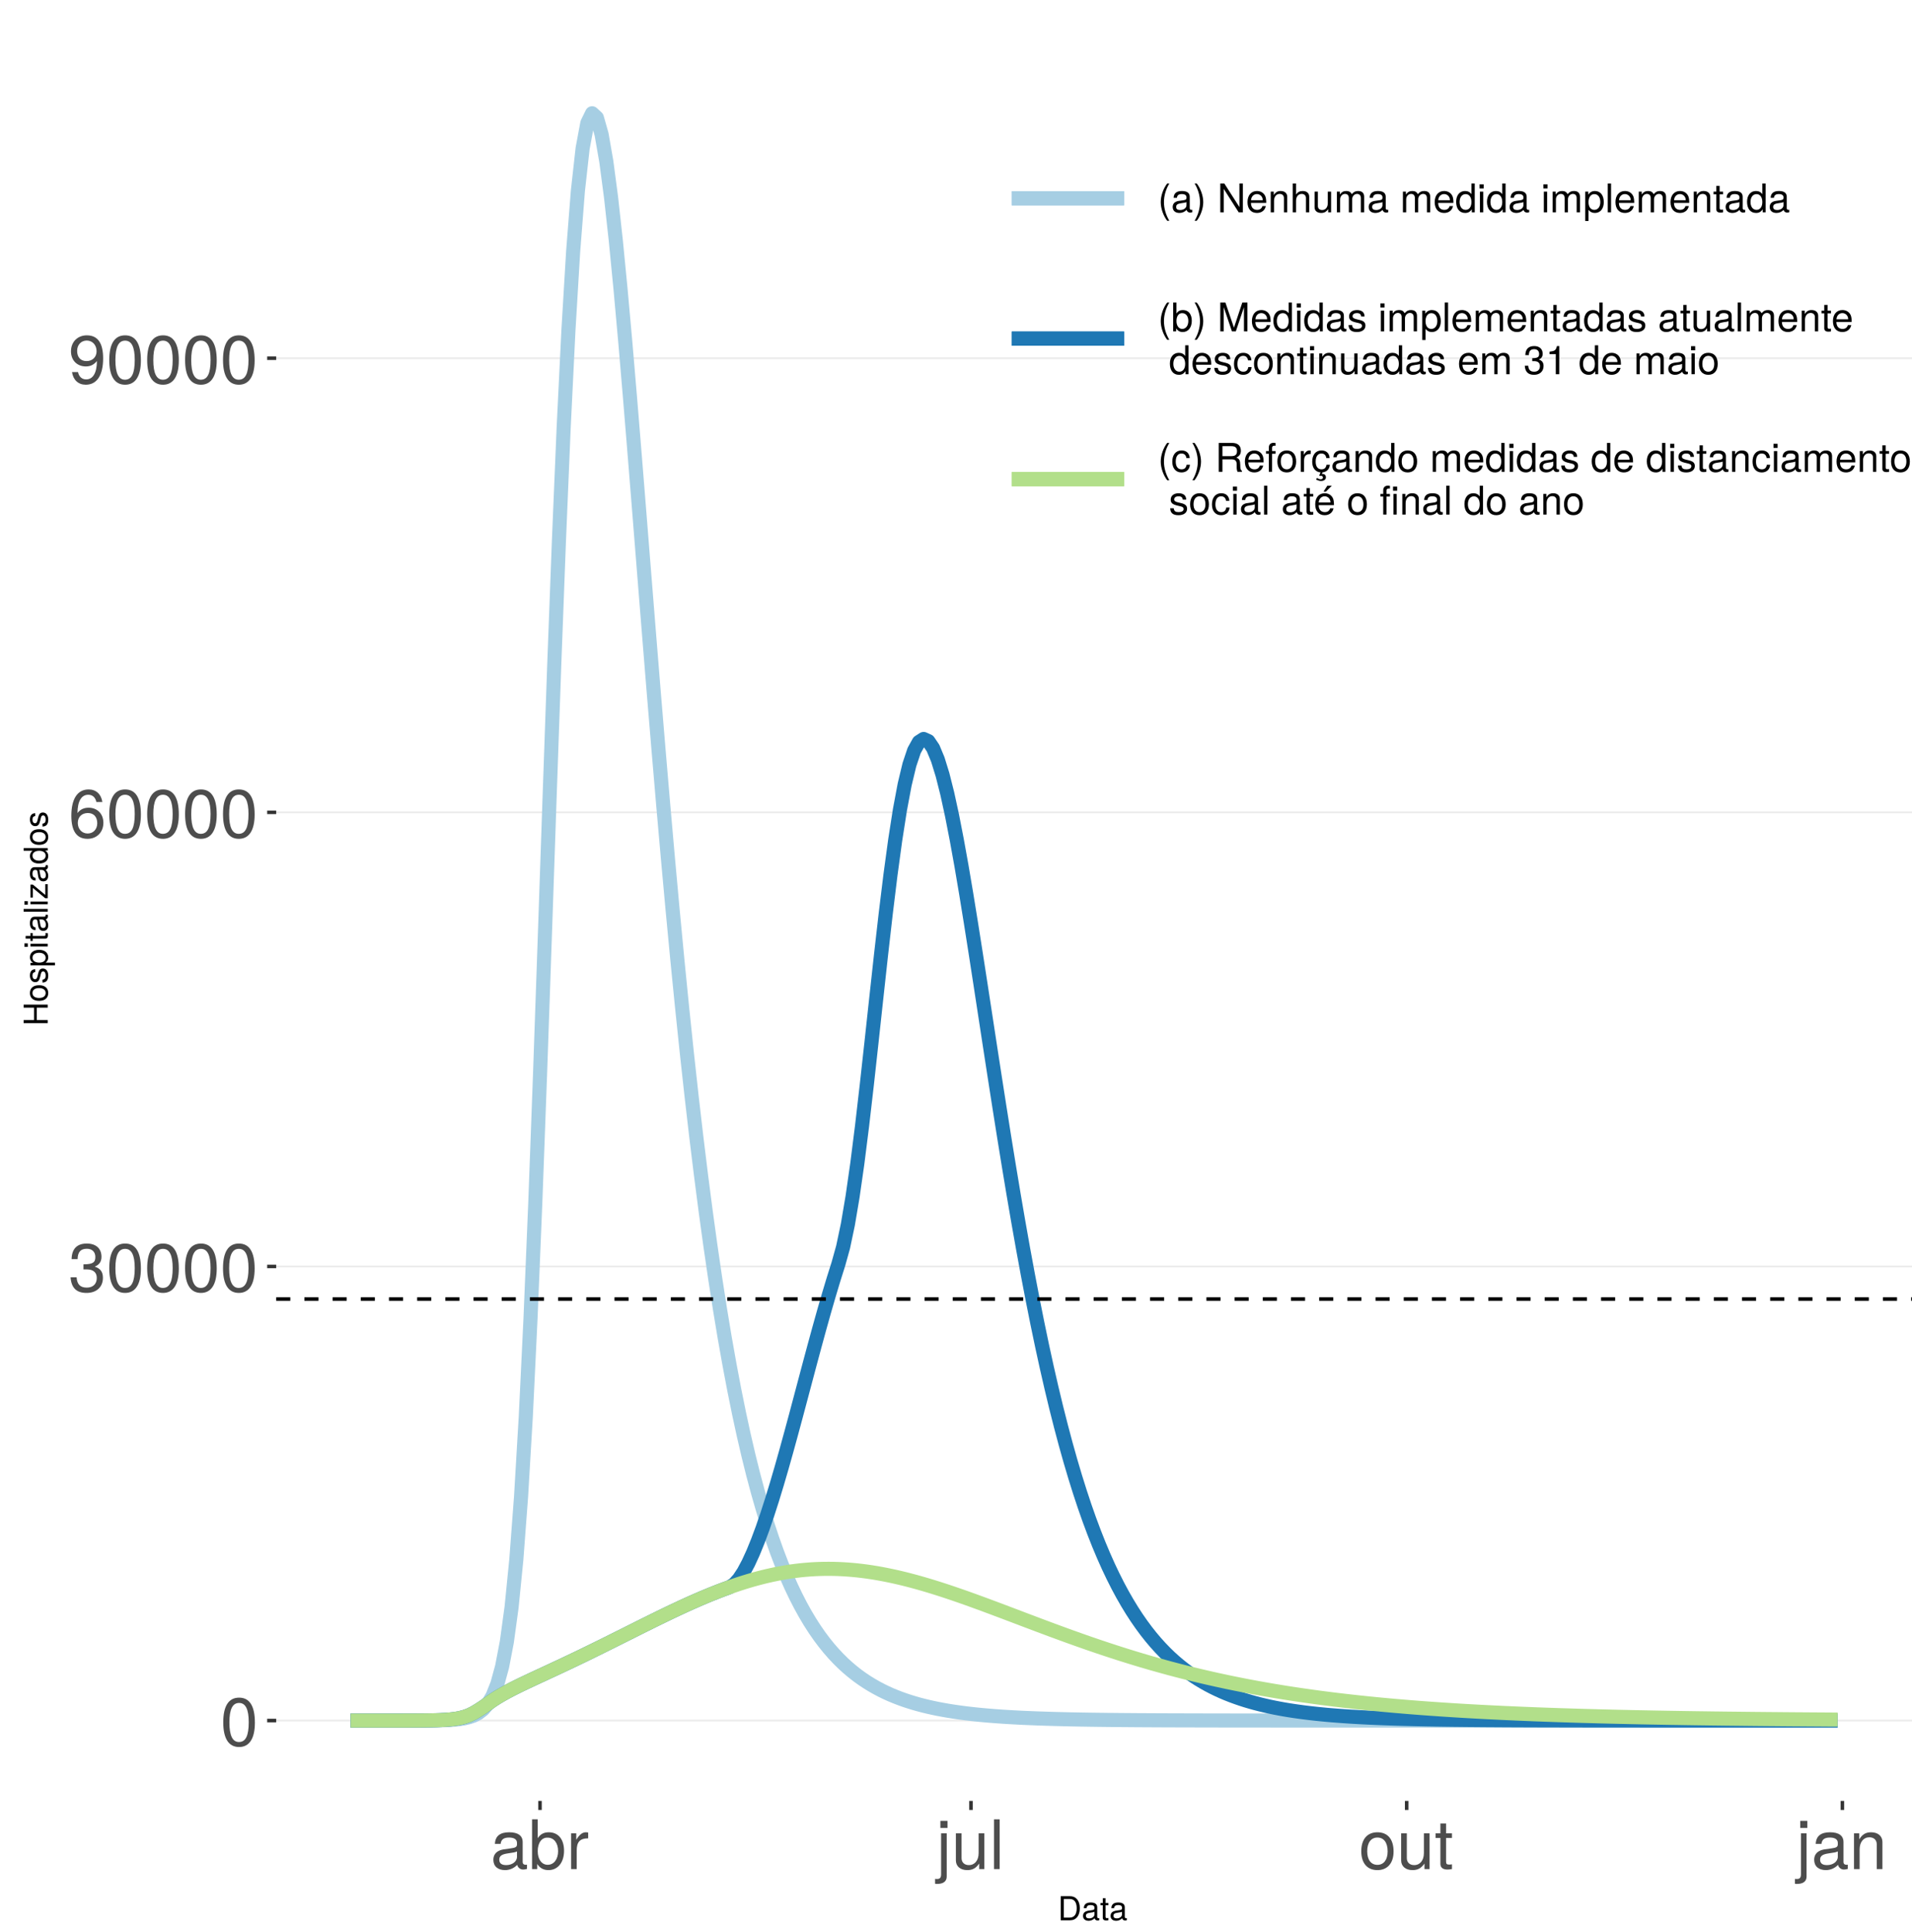 <?xml version="1.0" encoding="UTF-8"?>
<svg xmlns="http://www.w3.org/2000/svg" xmlns:xlink="http://www.w3.org/1999/xlink" width="579pt" height="585pt" viewBox="0 0 579 585" version="1.1">
<defs>
<g>
<symbol overflow="visible" id="glyph0-0">
<path style="stroke:none;" d=""/>
</symbol>
<symbol overflow="visible" id="glyph0-1">
<path style="stroke:none;" d="M 10.469 -7.047 C 10.469 -12.125 8.859 -14.641 5.688 -14.641 C 2.516 -14.641 0.891 -12.078 0.891 -7.172 C 0.891 -2.234 2.547 0.312 5.688 0.312 C 8.781 0.312 10.469 -2.234 10.469 -7.047 Z M 8.609 -7.203 C 8.609 -3.062 7.656 -1.203 5.641 -1.203 C 3.719 -1.203 2.75 -3.141 2.75 -7.141 C 2.75 -11.156 3.719 -13.031 5.688 -13.031 C 7.641 -13.031 8.609 -11.141 8.609 -7.203 Z M 8.609 -7.203 "/>
</symbol>
<symbol overflow="visible" id="glyph0-2">
<path style="stroke:none;" d="M 10.453 -4.25 C 10.453 -6.031 9.734 -7.062 7.969 -7.656 C 9.344 -8.203 10.016 -9.156 10.016 -10.625 C 10.016 -13.141 8.344 -14.641 5.562 -14.641 C 2.609 -14.641 1.031 -13.031 0.969 -9.922 L 2.781 -9.922 C 2.828 -12.078 3.719 -13.062 5.578 -13.062 C 7.188 -13.062 8.156 -12.109 8.156 -10.562 C 8.156 -8.984 7.484 -8.344 4.562 -8.344 L 4.562 -6.812 L 5.562 -6.812 C 7.562 -6.812 8.594 -5.859 8.594 -4.234 C 8.594 -2.391 7.453 -1.297 5.562 -1.297 C 3.578 -1.297 2.609 -2.297 2.484 -4.422 L 0.656 -4.422 C 0.891 -1.156 2.5 0.312 5.5 0.312 C 8.516 0.312 10.453 -1.484 10.453 -4.25 Z M 10.453 -4.25 "/>
</symbol>
<symbol overflow="visible" id="glyph0-3">
<path style="stroke:none;" d="M 10.594 -4.547 C 10.594 -7.266 8.734 -9.109 6.109 -9.109 C 4.672 -9.109 3.531 -8.547 2.75 -7.484 C 2.766 -11.047 3.922 -13.031 6.016 -13.031 C 7.297 -13.031 8.188 -12.234 8.469 -10.828 L 10.281 -10.828 C 9.938 -13.219 8.359 -14.641 6.141 -14.641 C 2.734 -14.641 0.891 -11.781 0.891 -6.672 C 0.891 -2.109 2.453 0.312 5.797 0.312 C 8.594 0.312 10.594 -1.672 10.594 -4.547 Z M 8.734 -4.406 C 8.734 -2.562 7.5 -1.297 5.828 -1.297 C 4.125 -1.297 2.844 -2.625 2.844 -4.5 C 2.844 -6.328 4.094 -7.5 5.891 -7.5 C 7.641 -7.5 8.734 -6.359 8.734 -4.406 Z M 8.734 -4.406 "/>
</symbol>
<symbol overflow="visible" id="glyph0-4">
<path style="stroke:none;" d="M 10.516 -7.656 C 10.516 -12.25 8.922 -14.641 5.578 -14.641 C 2.781 -14.641 0.781 -12.656 0.781 -9.797 C 0.781 -7.062 2.641 -5.219 5.281 -5.219 C 6.672 -5.219 7.688 -5.719 8.641 -6.859 C 8.609 -3.281 7.453 -1.297 5.375 -1.297 C 4.094 -1.297 3.203 -2.109 2.906 -3.516 L 1.094 -3.516 C 1.453 -1.109 3.016 0.312 5.25 0.312 C 8.672 0.312 10.516 -2.609 10.516 -7.656 Z M 8.531 -9.828 C 8.531 -8.031 7.266 -6.844 5.5 -6.844 C 3.734 -6.844 2.641 -7.969 2.641 -9.938 C 2.641 -11.797 3.891 -13.062 5.562 -13.062 C 7.25 -13.062 8.531 -11.734 8.531 -9.828 Z M 8.531 -9.828 "/>
</symbol>
<symbol overflow="visible" id="glyph0-5">
<path style="stroke:none;" d="M 11.047 -0.047 L 11.047 -1.344 C 10.859 -1.297 10.781 -1.297 10.672 -1.297 C 10.078 -1.297 9.75 -1.609 9.75 -2.141 L 9.75 -8.188 C 9.75 -10.094 8.344 -11.141 5.688 -11.141 C 3.062 -11.141 1.453 -10.125 1.344 -7.625 L 3.078 -7.625 C 3.219 -8.938 4 -9.547 5.625 -9.547 C 7.172 -9.547 8.031 -8.969 8.031 -7.938 L 8.031 -7.484 C 8.031 -6.75 7.594 -6.438 6.234 -6.281 C 3.797 -5.969 3.422 -5.891 2.766 -5.625 C 1.516 -5.109 0.875 -4.125 0.875 -2.812 C 0.875 -0.844 2.234 0.312 4.422 0.312 C 5.797 0.312 7.141 -0.266 8.094 -1.281 C 8.281 -0.453 9.031 0.141 9.875 0.141 C 10.219 0.141 10.5 0.109 11.047 -0.047 Z M 8.031 -3.734 C 8.031 -2.188 6.469 -1.203 4.797 -1.203 C 3.453 -1.203 2.672 -1.672 2.672 -2.844 C 2.672 -3.984 3.422 -4.484 5.266 -4.75 C 7.078 -5 7.453 -5.078 8.031 -5.344 Z M 8.031 -3.734 "/>
</symbol>
<symbol overflow="visible" id="glyph0-6">
<path style="stroke:none;" d="M 10.797 -5.531 C 10.797 -9.047 9.031 -11.141 6.172 -11.141 C 4.688 -11.141 3.641 -10.578 2.828 -9.359 L 2.828 -15.062 L 1.109 -15.062 L 1.109 0 L 2.672 0 L 2.672 -1.547 C 3.484 -0.297 4.578 0.312 6.094 0.312 C 8.938 0.312 10.797 -2.031 10.797 -5.531 Z M 9 -5.438 C 9 -2.969 7.719 -1.297 5.844 -1.297 C 4.031 -1.297 2.828 -2.953 2.828 -5.406 C 2.828 -7.953 4.031 -9.609 5.844 -9.516 C 7.766 -9.516 9 -7.844 9 -5.438 Z M 9 -5.438 "/>
</symbol>
<symbol overflow="visible" id="glyph0-7">
<path style="stroke:none;" d="M 6.625 -9.312 L 6.625 -11.078 C 6.344 -11.109 6.203 -11.141 5.969 -11.141 C 4.859 -11.141 4 -10.469 3.016 -8.859 L 3.016 -10.828 L 1.453 -10.828 L 1.453 0 L 3.156 0 L 3.156 -5.625 C 3.156 -8.062 3.969 -9.281 6.625 -9.312 Z M 6.625 -9.312 "/>
</symbol>
<symbol overflow="visible" id="glyph0-8">
<path style="stroke:none;" d="M 3.156 2.25 L 3.156 -10.828 L 1.453 -10.828 L 1.453 1.562 C 1.453 2.609 1.094 3.062 0.047 3 L -0.375 2.969 L -0.375 4.438 C -0.172 4.484 -0.062 4.5 0.203 4.5 C 2.141 4.5 3.156 3.719 3.156 2.25 Z M 3.391 -12.453 L 3.391 -14.609 L 1.234 -14.609 L 1.234 -12.453 Z M 3.391 -12.453 "/>
</symbol>
<symbol overflow="visible" id="glyph0-9">
<path style="stroke:none;" d="M 9.953 0 L 9.953 -10.828 L 8.234 -10.828 L 8.234 -4.859 C 8.234 -2.641 7.078 -1.203 5.281 -1.203 C 3.922 -1.203 3.062 -2.031 3.062 -3.328 L 3.062 -10.828 L 1.344 -10.828 L 1.344 -2.641 C 1.344 -0.844 2.688 0.312 4.797 0.312 C 6.375 0.312 7.391 -0.25 8.406 -1.672 L 8.406 0 Z M 9.953 0 "/>
</symbol>
<symbol overflow="visible" id="glyph0-10">
<path style="stroke:none;" d="M 3.125 0 L 3.125 -15.062 L 1.406 -15.062 L 1.406 0 Z M 3.125 0 "/>
</symbol>
<symbol overflow="visible" id="glyph0-11">
<path style="stroke:none;" d="M 10.531 -5.328 C 10.531 -9.062 8.734 -11.141 5.625 -11.141 C 2.578 -11.141 0.75 -9.047 0.75 -5.406 C 0.75 -1.781 2.562 0.312 5.641 0.312 C 8.672 0.312 10.531 -1.781 10.531 -5.328 Z M 8.734 -5.344 C 8.734 -2.812 7.547 -1.281 5.641 -1.281 C 3.719 -1.281 2.547 -2.781 2.547 -5.406 C 2.547 -8.016 3.719 -9.547 5.641 -9.547 C 7.578 -9.547 8.734 -8.031 8.734 -5.344 Z M 8.734 -5.344 "/>
</symbol>
<symbol overflow="visible" id="glyph0-12">
<path style="stroke:none;" d="M 5.25 0 L 5.25 -1.453 C 5.016 -1.391 4.75 -1.359 4.422 -1.359 C 3.672 -1.359 3.469 -1.562 3.469 -2.328 L 3.469 -9.422 L 5.25 -9.422 L 5.25 -10.828 L 3.469 -10.828 L 3.469 -13.797 L 1.75 -13.797 L 1.75 -10.828 L 0.297 -10.828 L 0.297 -9.422 L 1.75 -9.422 L 1.75 -1.562 C 1.75 -0.469 2.5 0.141 3.844 0.141 C 4.25 0.141 4.672 0.109 5.25 0 Z M 5.25 0 "/>
</symbol>
<symbol overflow="visible" id="glyph0-13">
<path style="stroke:none;" d="M 10.062 0 L 10.062 -8.188 C 10.062 -9.984 8.719 -11.141 6.625 -11.141 C 5.016 -11.141 3.984 -10.516 3.031 -9 L 3.031 -10.828 L 1.453 -10.828 L 1.453 0 L 3.156 0 L 3.156 -5.969 C 3.156 -8.188 4.359 -9.625 6.109 -9.625 C 7.484 -9.625 8.344 -8.797 8.344 -7.5 L 8.344 0 Z M 10.062 0 "/>
</symbol>
<symbol overflow="visible" id="glyph1-0">
<path style="stroke:none;" d=""/>
</symbol>
<symbol overflow="visible" id="glyph1-1">
<path style="stroke:none;" d="M 6.672 -3.656 C 6.672 -5.906 5.547 -7.297 3.703 -7.297 L 0.891 -7.297 L 0.891 0 L 3.703 0 C 5.547 0 6.672 -1.375 6.672 -3.656 Z M 5.734 -3.641 C 5.734 -1.797 4.984 -0.812 3.547 -0.812 L 1.812 -0.812 L 1.812 -6.469 L 3.547 -6.469 C 4.984 -6.469 5.734 -5.5 5.734 -3.641 Z M 5.734 -3.641 "/>
</symbol>
<symbol overflow="visible" id="glyph1-2">
<path style="stroke:none;" d="M 5.344 -0.016 L 5.344 -0.656 C 5.266 -0.625 5.219 -0.625 5.172 -0.625 C 4.875 -0.625 4.719 -0.781 4.719 -1.047 L 4.719 -3.953 C 4.719 -4.891 4.047 -5.391 2.75 -5.391 C 1.484 -5.391 0.703 -4.906 0.656 -3.688 L 1.484 -3.688 C 1.562 -4.328 1.938 -4.625 2.719 -4.625 C 3.469 -4.625 3.891 -4.344 3.891 -3.844 L 3.891 -3.625 C 3.891 -3.266 3.688 -3.125 3.016 -3.047 C 1.844 -2.891 1.656 -2.844 1.344 -2.719 C 0.734 -2.469 0.422 -2 0.422 -1.359 C 0.422 -0.406 1.078 0.156 2.141 0.156 C 2.812 0.156 3.453 -0.125 3.922 -0.625 C 4.016 -0.219 4.375 0.062 4.781 0.062 C 4.953 0.062 5.078 0.047 5.344 -0.016 Z M 3.891 -1.812 C 3.891 -1.062 3.125 -0.578 2.312 -0.578 C 1.672 -0.578 1.297 -0.812 1.297 -1.375 C 1.297 -1.938 1.656 -2.172 2.547 -2.297 C 3.438 -2.422 3.609 -2.453 3.891 -2.594 Z M 3.891 -1.812 "/>
</symbol>
<symbol overflow="visible" id="glyph1-3">
<path style="stroke:none;" d="M 2.547 0 L 2.547 -0.703 C 2.438 -0.672 2.297 -0.656 2.141 -0.656 C 1.781 -0.656 1.688 -0.766 1.688 -1.125 L 1.688 -4.562 L 2.547 -4.562 L 2.547 -5.234 L 1.688 -5.234 L 1.688 -6.688 L 0.844 -6.688 L 0.844 -5.234 L 0.141 -5.234 L 0.141 -4.562 L 0.844 -4.562 L 0.844 -0.766 C 0.844 -0.234 1.203 0.062 1.859 0.062 C 2.062 0.062 2.266 0.047 2.547 0 Z M 2.547 0 "/>
</symbol>
<symbol overflow="visible" id="glyph2-0">
<path style="stroke:none;" d=""/>
</symbol>
<symbol overflow="visible" id="glyph2-1">
<path style="stroke:none;" d="M 0 -6.438 L -7.297 -6.438 L -7.297 -5.516 L -4.141 -5.516 L -4.141 -1.766 L -7.297 -1.766 L -7.297 -0.828 L 0 -0.828 L 0 -1.766 L -3.312 -1.766 L -3.312 -5.516 L 0 -5.516 Z M 0 -6.438 "/>
</symbol>
<symbol overflow="visible" id="glyph2-2">
<path style="stroke:none;" d="M -2.578 -5.094 C -4.391 -5.094 -5.391 -4.234 -5.391 -2.719 C -5.391 -1.25 -4.375 -0.359 -2.625 -0.359 C -0.859 -0.359 0.156 -1.234 0.156 -2.734 C 0.156 -4.203 -0.859 -5.094 -2.578 -5.094 Z M -2.594 -4.234 C -1.359 -4.234 -0.625 -3.656 -0.625 -2.734 C -0.625 -1.797 -1.344 -1.234 -2.625 -1.234 C -3.875 -1.234 -4.625 -1.797 -4.625 -2.734 C -4.625 -3.672 -3.891 -4.234 -2.594 -4.234 Z M -2.594 -4.234 "/>
</symbol>
<symbol overflow="visible" id="glyph2-3">
<path style="stroke:none;" d="M -1.469 -4.594 C -2.25 -4.594 -2.641 -4.156 -2.891 -3.109 L -3.078 -2.312 C -3.234 -1.625 -3.453 -1.344 -3.828 -1.344 C -4.312 -1.344 -4.625 -1.766 -4.625 -2.453 C -4.625 -3.125 -4.328 -3.484 -3.781 -3.5 L -3.781 -4.375 C -4.812 -4.375 -5.391 -3.688 -5.391 -2.484 C -5.391 -1.266 -4.766 -0.469 -3.797 -0.469 C -2.969 -0.469 -2.578 -0.891 -2.281 -2.125 L -2.094 -2.906 C -1.953 -3.484 -1.781 -3.719 -1.406 -3.719 C -0.906 -3.719 -0.625 -3.234 -0.625 -2.5 C -0.625 -1.75 -0.797 -1.328 -1.594 -1.219 L -1.594 -0.344 C -0.391 -0.375 0.156 -1.062 0.156 -2.438 C 0.156 -3.75 -0.453 -4.594 -1.469 -4.594 Z M -1.469 -4.594 "/>
</symbol>
<symbol overflow="visible" id="glyph2-4">
<path style="stroke:none;" d="M -2.562 -5.234 C -4.328 -5.234 -5.391 -4.375 -5.391 -2.984 C -5.391 -2.266 -5.062 -1.703 -4.453 -1.312 L -5.234 -1.312 L -5.234 -0.547 L 2.188 -0.547 L 2.188 -1.375 L -0.625 -1.375 C -0.094 -1.812 0.156 -2.312 0.156 -2.984 C 0.156 -4.344 -0.906 -5.234 -2.562 -5.234 Z M -2.594 -4.359 C -1.406 -4.359 -0.625 -3.75 -0.625 -2.844 C -0.625 -1.953 -1.344 -1.375 -2.578 -1.375 C -3.812 -1.375 -4.609 -1.953 -4.609 -2.844 C -4.609 -3.766 -3.844 -4.359 -2.594 -4.359 Z M -2.594 -4.359 "/>
</symbol>
<symbol overflow="visible" id="glyph2-5">
<path style="stroke:none;" d="M 0 -1.531 L -5.234 -1.531 L -5.234 -0.703 L 0 -0.703 Z M -6.031 -1.641 L -7.062 -1.641 L -7.062 -0.594 L -6.031 -0.594 Z M -6.031 -1.641 "/>
</symbol>
<symbol overflow="visible" id="glyph2-6">
<path style="stroke:none;" d="M 0 -2.547 L -0.703 -2.547 C -0.672 -2.438 -0.656 -2.297 -0.656 -2.141 C -0.656 -1.781 -0.766 -1.688 -1.125 -1.688 L -4.562 -1.688 L -4.562 -2.547 L -5.234 -2.547 L -5.234 -1.688 L -6.688 -1.688 L -6.688 -0.844 L -5.234 -0.844 L -5.234 -0.141 L -4.562 -0.141 L -4.562 -0.844 L -0.766 -0.844 C -0.234 -0.844 0.062 -1.203 0.062 -1.859 C 0.062 -2.062 0.047 -2.266 0 -2.547 Z M 0 -2.547 "/>
</symbol>
<symbol overflow="visible" id="glyph2-7">
<path style="stroke:none;" d="M -0.016 -5.344 L -0.656 -5.344 C -0.625 -5.266 -0.625 -5.219 -0.625 -5.172 C -0.625 -4.875 -0.781 -4.719 -1.047 -4.719 L -3.953 -4.719 C -4.891 -4.719 -5.391 -4.047 -5.391 -2.75 C -5.391 -1.484 -4.906 -0.703 -3.688 -0.656 L -3.688 -1.484 C -4.328 -1.562 -4.625 -1.938 -4.625 -2.719 C -4.625 -3.469 -4.344 -3.891 -3.844 -3.891 L -3.625 -3.891 C -3.266 -3.891 -3.125 -3.688 -3.047 -3.016 C -2.891 -1.844 -2.844 -1.656 -2.719 -1.344 C -2.469 -0.734 -2 -0.422 -1.359 -0.422 C -0.406 -0.422 0.156 -1.078 0.156 -2.141 C 0.156 -2.812 -0.125 -3.453 -0.625 -3.922 C -0.219 -4.016 0.062 -4.375 0.062 -4.781 C 0.062 -4.953 0.047 -5.078 -0.016 -5.344 Z M -1.812 -3.891 C -1.062 -3.891 -0.578 -3.125 -0.578 -2.312 C -0.578 -1.672 -0.812 -1.297 -1.375 -1.297 C -1.938 -1.297 -2.172 -1.656 -2.297 -2.547 C -2.422 -3.438 -2.453 -3.609 -2.594 -3.891 Z M -1.812 -3.891 "/>
</symbol>
<symbol overflow="visible" id="glyph2-8">
<path style="stroke:none;" d="M 0 -1.516 L -7.297 -1.516 L -7.297 -0.688 L 0 -0.688 Z M 0 -1.516 "/>
</symbol>
<symbol overflow="visible" id="glyph2-9">
<path style="stroke:none;" d="M 0 -4.562 L -0.734 -4.562 L -0.734 -1.312 L -4.5 -4.438 L -5.234 -4.438 L -5.234 -0.516 L -4.516 -0.516 L -4.516 -3.438 L -0.75 -0.312 L 0 -0.312 Z M 0 -4.562 "/>
</symbol>
<symbol overflow="visible" id="glyph2-10">
<path style="stroke:none;" d="M 0 -4.953 L -7.297 -4.953 L -7.297 -4.125 L -4.578 -4.125 C -5.109 -3.766 -5.391 -3.203 -5.391 -2.516 C -5.391 -1.156 -4.344 -0.266 -2.672 -0.266 C -0.906 -0.266 0.156 -1.125 0.156 -2.547 C 0.156 -3.266 -0.125 -3.766 -0.766 -4.203 L 0 -4.203 Z M -2.594 -4.125 C -1.391 -4.125 -0.625 -3.547 -0.625 -2.656 C -0.625 -1.734 -1.406 -1.125 -2.625 -1.125 C -3.844 -1.125 -4.609 -1.734 -4.609 -2.656 C -4.609 -3.547 -3.812 -4.125 -2.594 -4.125 Z M -2.594 -4.125 "/>
</symbol>
<symbol overflow="visible" id="glyph3-0">
<path style="stroke:none;" d=""/>
</symbol>
<symbol overflow="visible" id="glyph3-1">
<path style="stroke:none;" d="M 3.484 2.547 C 2.438 0.828 1.844 -1.188 1.844 -3.109 C 1.844 -5.016 2.438 -7.047 3.484 -8.75 L 2.828 -8.75 C 1.625 -7.172 0.875 -4.984 0.875 -3.109 C 0.875 -1.219 1.625 0.969 2.828 2.547 Z M 3.484 2.547 "/>
</symbol>
<symbol overflow="visible" id="glyph3-2">
<path style="stroke:none;" d="M 6.422 -0.031 L 6.422 -0.781 C 6.312 -0.75 6.266 -0.75 6.203 -0.75 C 5.859 -0.75 5.656 -0.938 5.656 -1.25 L 5.656 -4.75 C 5.656 -5.875 4.844 -6.469 3.297 -6.469 C 1.781 -6.469 0.844 -5.875 0.781 -4.422 L 1.781 -4.422 C 1.875 -5.203 2.328 -5.547 3.266 -5.547 C 4.156 -5.547 4.672 -5.203 4.672 -4.609 L 4.672 -4.344 C 4.672 -3.922 4.422 -3.75 3.625 -3.641 C 2.203 -3.469 1.984 -3.422 1.609 -3.266 C 0.875 -2.969 0.5 -2.406 0.5 -1.625 C 0.5 -0.484 1.297 0.188 2.562 0.188 C 3.375 0.188 4.156 -0.156 4.703 -0.75 C 4.812 -0.266 5.25 0.078 5.734 0.078 C 5.938 0.078 6.094 0.062 6.422 -0.031 Z M 4.672 -2.172 C 4.672 -1.266 3.75 -0.703 2.781 -0.703 C 2 -0.703 1.547 -0.969 1.547 -1.656 C 1.547 -2.312 1.984 -2.609 3.062 -2.766 C 4.109 -2.906 4.328 -2.953 4.672 -3.109 Z M 4.672 -2.172 "/>
</symbol>
<symbol overflow="visible" id="glyph3-3">
<path style="stroke:none;" d="M 3.078 -3.094 C 3.078 -4.984 2.312 -7.172 1.109 -8.75 L 0.453 -8.75 C 1.516 -7.031 2.094 -5.016 2.094 -3.094 C 2.094 -1.188 1.516 0.844 0.453 2.547 L 1.109 2.547 C 2.312 0.969 3.078 -1.219 3.078 -3.094 Z M 3.078 -3.094 "/>
</symbol>
<symbol overflow="visible" id="glyph3-4">
<path style="stroke:none;" d=""/>
</symbol>
<symbol overflow="visible" id="glyph3-5">
<path style="stroke:none;" d="M 7.75 0 L 7.75 -8.75 L 6.703 -8.75 L 6.703 -1.594 L 2.125 -8.75 L 0.906 -8.75 L 0.906 0 L 1.969 0 L 1.969 -7.094 L 6.484 0 Z M 7.75 0 "/>
</symbol>
<symbol overflow="visible" id="glyph3-6">
<path style="stroke:none;" d="M 6.156 -2.859 C 6.156 -3.766 6.078 -4.344 5.906 -4.812 C 5.5 -5.844 4.531 -6.469 3.359 -6.469 C 1.609 -6.469 0.484 -5.172 0.484 -3.109 C 0.484 -1.047 1.578 0.188 3.344 0.188 C 4.781 0.188 5.766 -0.641 6.031 -1.906 L 5.016 -1.906 C 4.734 -1.078 4.172 -0.75 3.375 -0.75 C 2.328 -0.75 1.547 -1.422 1.531 -2.859 Z M 5.094 -3.75 C 5.094 -3.75 5.094 -3.703 5.078 -3.672 L 1.547 -3.672 C 1.625 -4.781 2.344 -5.547 3.344 -5.547 C 4.328 -5.547 5.094 -4.734 5.094 -3.75 Z M 5.094 -3.75 "/>
</symbol>
<symbol overflow="visible" id="glyph3-7">
<path style="stroke:none;" d="M 5.844 0 L 5.844 -4.75 C 5.844 -5.797 5.062 -6.469 3.859 -6.469 C 2.922 -6.469 2.312 -6.109 1.766 -5.234 L 1.766 -6.281 L 0.844 -6.281 L 0.844 0 L 1.844 0 L 1.844 -3.469 C 1.844 -4.75 2.531 -5.594 3.547 -5.594 C 4.344 -5.594 4.844 -5.109 4.844 -4.359 L 4.844 0 Z M 5.844 0 "/>
</symbol>
<symbol overflow="visible" id="glyph3-8">
<path style="stroke:none;" d="M 5.828 0 L 5.828 -4.75 C 5.828 -5.812 5.078 -6.469 3.859 -6.469 C 2.969 -6.469 2.422 -6.188 1.844 -5.422 L 1.844 -8.75 L 0.844 -8.75 L 0.844 0 L 1.844 0 L 1.844 -3.469 C 1.844 -4.75 2.516 -5.594 3.547 -5.594 C 4.25 -5.594 4.844 -5.188 4.844 -4.359 L 4.844 0 Z M 5.828 0 "/>
</symbol>
<symbol overflow="visible" id="glyph3-9">
<path style="stroke:none;" d="M 5.781 0 L 5.781 -6.281 L 4.781 -6.281 L 4.781 -2.812 C 4.781 -1.531 4.109 -0.703 3.078 -0.703 C 2.281 -0.703 1.781 -1.172 1.781 -1.938 L 1.781 -6.281 L 0.781 -6.281 L 0.781 -1.531 C 0.781 -0.484 1.562 0.188 2.781 0.188 C 3.703 0.188 4.297 -0.141 4.891 -0.969 L 4.891 0 Z M 5.781 0 "/>
</symbol>
<symbol overflow="visible" id="glyph3-10">
<path style="stroke:none;" d="M 9.125 0 L 9.125 -4.719 C 9.125 -5.844 8.5 -6.469 7.312 -6.469 C 6.484 -6.469 5.969 -6.219 5.391 -5.516 C 5.016 -6.188 4.516 -6.469 3.703 -6.469 C 2.859 -6.469 2.297 -6.156 1.766 -5.406 L 1.766 -6.281 L 0.859 -6.281 L 0.859 0 L 1.844 0 L 1.844 -3.953 C 1.844 -4.859 2.516 -5.594 3.328 -5.594 C 4.062 -5.594 4.484 -5.141 4.484 -4.328 L 4.484 0 L 5.484 0 L 5.484 -3.953 C 5.484 -4.859 6.156 -5.594 6.969 -5.594 C 7.703 -5.594 8.125 -5.125 8.125 -4.328 L 8.125 0 Z M 9.125 0 "/>
</symbol>
<symbol overflow="visible" id="glyph3-11">
<path style="stroke:none;" d="M 5.938 0 L 5.938 -8.75 L 4.938 -8.75 L 4.938 -5.5 C 4.531 -6.125 3.859 -6.469 3.016 -6.469 C 1.375 -6.469 0.312 -5.203 0.312 -3.203 C 0.312 -1.078 1.359 0.188 3.047 0.188 C 3.906 0.188 4.516 -0.141 5.047 -0.922 L 5.047 0 Z M 4.938 -3.125 C 4.938 -1.672 4.25 -0.75 3.188 -0.75 C 2.094 -0.75 1.359 -1.688 1.359 -3.141 C 1.359 -4.609 2.094 -5.531 3.188 -5.531 C 4.266 -5.531 4.938 -4.578 4.938 -3.125 Z M 4.938 -3.125 "/>
</symbol>
<symbol overflow="visible" id="glyph3-12">
<path style="stroke:none;" d="M 1.844 0 L 1.844 -6.281 L 0.844 -6.281 L 0.844 0 Z M 1.969 -7.234 L 1.969 -8.484 L 0.719 -8.484 L 0.719 -7.234 Z M 1.969 -7.234 "/>
</symbol>
<symbol overflow="visible" id="glyph3-13">
<path style="stroke:none;" d="M 6.281 -3.078 C 6.281 -5.203 5.25 -6.469 3.578 -6.469 C 2.719 -6.469 2.047 -6.078 1.578 -5.344 L 1.578 -6.281 L 0.656 -6.281 L 0.656 2.609 L 1.656 2.609 L 1.656 -0.75 C 2.188 -0.109 2.766 0.188 3.594 0.188 C 5.203 0.188 6.281 -1.078 6.281 -3.078 Z M 5.234 -3.109 C 5.234 -1.688 4.5 -0.75 3.406 -0.75 C 2.359 -0.75 1.656 -1.625 1.656 -3.094 C 1.656 -4.578 2.359 -5.531 3.406 -5.531 C 4.516 -5.531 5.234 -4.609 5.234 -3.109 Z M 5.234 -3.109 "/>
</symbol>
<symbol overflow="visible" id="glyph3-14">
<path style="stroke:none;" d="M 1.812 0 L 1.812 -8.75 L 0.812 -8.75 L 0.812 0 Z M 1.812 0 "/>
</symbol>
<symbol overflow="visible" id="glyph3-15">
<path style="stroke:none;" d="M 3.047 0 L 3.047 -0.844 C 2.922 -0.797 2.766 -0.797 2.562 -0.797 C 2.141 -0.797 2.016 -0.906 2.016 -1.359 L 2.016 -5.469 L 3.047 -5.469 L 3.047 -6.281 L 2.016 -6.281 L 2.016 -8.016 L 1.016 -8.016 L 1.016 -6.281 L 0.172 -6.281 L 0.172 -5.469 L 1.016 -5.469 L 1.016 -0.906 C 1.016 -0.281 1.453 0.078 2.234 0.078 C 2.469 0.078 2.719 0.062 3.047 0 Z M 3.047 0 "/>
</symbol>
<symbol overflow="visible" id="glyph3-16">
<path style="stroke:none;" d="M 6.281 -3.219 C 6.281 -5.25 5.25 -6.469 3.594 -6.469 C 2.719 -6.469 2.109 -6.141 1.641 -5.438 L 1.641 -8.75 L 0.641 -8.75 L 0.641 0 L 1.547 0 L 1.547 -0.906 C 2.031 -0.172 2.656 0.188 3.547 0.188 C 5.203 0.188 6.281 -1.172 6.281 -3.219 Z M 5.234 -3.156 C 5.234 -1.734 4.484 -0.75 3.391 -0.75 C 2.344 -0.75 1.641 -1.719 1.641 -3.141 C 1.641 -4.625 2.344 -5.578 3.391 -5.531 C 4.516 -5.531 5.234 -4.562 5.234 -3.156 Z M 5.234 -3.156 "/>
</symbol>
<symbol overflow="visible" id="glyph3-17">
<path style="stroke:none;" d="M 9.125 0 L 9.125 -8.75 L 7.578 -8.75 L 5.047 -1.125 L 2.453 -8.75 L 0.906 -8.75 L 0.906 0 L 1.953 0 L 1.953 -7.328 L 4.438 0 L 5.609 0 L 8.078 -7.328 L 8.078 0 Z M 9.125 0 "/>
</symbol>
<symbol overflow="visible" id="glyph3-18">
<path style="stroke:none;" d="M 5.516 -1.766 C 5.516 -2.703 4.984 -3.172 3.734 -3.469 L 2.766 -3.703 C 1.953 -3.891 1.609 -4.156 1.609 -4.594 C 1.609 -5.172 2.125 -5.547 2.938 -5.547 C 3.75 -5.547 4.172 -5.203 4.203 -4.531 L 5.25 -4.531 C 5.25 -5.766 4.422 -6.469 2.969 -6.469 C 1.516 -6.469 0.562 -5.719 0.562 -4.547 C 0.562 -3.562 1.062 -3.094 2.562 -2.734 L 3.484 -2.516 C 4.188 -2.344 4.469 -2.141 4.469 -1.688 C 4.469 -1.094 3.875 -0.75 3 -0.75 C 2.094 -0.75 1.594 -0.953 1.469 -1.922 L 0.406 -1.922 C 0.453 -0.469 1.266 0.188 2.922 0.188 C 4.5 0.188 5.516 -0.547 5.516 -1.766 Z M 5.516 -1.766 "/>
</symbol>
<symbol overflow="visible" id="glyph3-19">
<path style="stroke:none;" d="M 5.719 -2.156 L 4.719 -2.156 C 4.547 -1.156 4.031 -0.75 3.188 -0.75 C 2.078 -0.75 1.422 -1.594 1.422 -3.078 C 1.422 -4.656 2.062 -5.547 3.156 -5.547 C 4 -5.547 4.531 -5.047 4.641 -4.172 L 5.656 -4.172 C 5.531 -5.719 4.578 -6.469 3.172 -6.469 C 1.469 -6.469 0.375 -5.172 0.375 -3.078 C 0.375 -1.062 1.453 0.188 3.156 0.188 C 4.656 0.188 5.609 -0.719 5.719 -2.156 Z M 5.719 -2.156 "/>
</symbol>
<symbol overflow="visible" id="glyph3-20">
<path style="stroke:none;" d="M 6.125 -3.094 C 6.125 -5.266 5.078 -6.469 3.266 -6.469 C 1.5 -6.469 0.438 -5.25 0.438 -3.141 C 0.438 -1.031 1.484 0.188 3.281 0.188 C 5.047 0.188 6.125 -1.031 6.125 -3.094 Z M 5.078 -3.109 C 5.078 -1.625 4.375 -0.75 3.281 -0.75 C 2.156 -0.75 1.469 -1.625 1.469 -3.141 C 1.469 -4.656 2.156 -5.547 3.281 -5.547 C 4.406 -5.547 5.078 -4.672 5.078 -3.109 Z M 5.078 -3.109 "/>
</symbol>
<symbol overflow="visible" id="glyph3-21">
<path style="stroke:none;" d="M 6.078 -2.469 C 6.078 -3.5 5.656 -4.109 4.625 -4.453 C 5.422 -4.766 5.812 -5.312 5.812 -6.172 C 5.812 -7.625 4.844 -8.516 3.234 -8.516 C 1.516 -8.516 0.594 -7.578 0.562 -5.766 L 1.625 -5.766 C 1.641 -7.016 2.156 -7.578 3.234 -7.578 C 4.172 -7.578 4.734 -7.031 4.734 -6.125 C 4.734 -5.219 4.344 -4.844 2.656 -4.844 L 2.656 -3.953 L 3.234 -3.953 C 4.391 -3.953 4.984 -3.406 4.984 -2.453 C 4.984 -1.391 4.328 -0.75 3.234 -0.75 C 2.078 -0.75 1.516 -1.328 1.438 -2.562 L 0.391 -2.562 C 0.516 -0.672 1.453 0.188 3.188 0.188 C 4.938 0.188 6.078 -0.859 6.078 -2.469 Z M 6.078 -2.469 "/>
</symbol>
<symbol overflow="visible" id="glyph3-22">
<path style="stroke:none;" d="M 4.156 0 L 4.156 -8.516 L 3.469 -8.516 C 3.094 -7.203 2.859 -7.016 1.219 -6.812 L 1.219 -6.062 L 3.109 -6.062 L 3.109 0 Z M 4.156 0 "/>
</symbol>
<symbol overflow="visible" id="glyph3-23">
<path style="stroke:none;" d="M 8.141 0 L 8.141 -0.281 C 7.734 -0.562 7.625 -0.875 7.625 -2.047 C 7.594 -3.484 7.375 -3.906 6.438 -4.312 C 7.422 -4.797 7.812 -5.406 7.812 -6.406 C 7.812 -7.922 6.859 -8.75 5.141 -8.75 L 1.109 -8.75 L 1.109 0 L 2.234 0 L 2.234 -3.766 L 5.109 -3.766 C 6.094 -3.766 6.562 -3.281 6.547 -2.203 L 6.547 -1.422 C 6.531 -0.891 6.641 -0.359 6.797 0 Z M 6.641 -6.25 C 6.641 -5.219 6.125 -4.75 4.938 -4.75 L 2.234 -4.75 L 2.234 -7.766 L 4.938 -7.766 C 6.188 -7.766 6.641 -7.234 6.641 -6.25 Z M 6.641 -6.25 "/>
</symbol>
<symbol overflow="visible" id="glyph3-24">
<path style="stroke:none;" d="M 3.094 -5.469 L 3.094 -6.281 L 2.047 -6.281 L 2.047 -7.266 C 2.047 -7.688 2.297 -7.906 2.75 -7.906 C 2.828 -7.906 2.875 -7.906 3.094 -7.891 L 3.094 -8.719 C 2.875 -8.766 2.734 -8.781 2.531 -8.781 C 1.609 -8.781 1.062 -8.25 1.062 -7.359 L 1.062 -6.281 L 0.219 -6.281 L 0.219 -5.469 L 1.062 -5.469 L 1.062 0 L 2.047 0 L 2.047 -5.469 Z M 3.094 -5.469 "/>
</symbol>
<symbol overflow="visible" id="glyph3-25">
<path style="stroke:none;" d="M 3.859 -5.406 L 3.859 -6.438 C 3.688 -6.453 3.594 -6.469 3.469 -6.469 C 2.812 -6.469 2.328 -6.078 1.75 -5.141 L 1.75 -6.281 L 0.844 -6.281 L 0.844 0 L 1.844 0 L 1.844 -3.266 C 1.844 -4.688 2.297 -5.391 3.859 -5.406 Z M 3.859 -5.406 "/>
</symbol>
<symbol overflow="visible" id="glyph3-26">
<path style="stroke:none;" d="M 5.719 -2.156 L 4.719 -2.156 C 4.547 -1.156 4.031 -0.75 3.188 -0.75 C 2.078 -0.75 1.422 -1.594 1.422 -3.078 C 1.422 -4.656 2.062 -5.547 3.156 -5.547 C 4 -5.547 4.531 -5.047 4.641 -4.172 L 5.656 -4.172 C 5.531 -5.719 4.578 -6.469 3.172 -6.469 C 1.469 -6.469 0.375 -5.172 0.375 -3.078 C 0.375 -1.156 1.344 0.047 2.906 0.172 L 2.5 1.109 L 2.703 1.25 C 2.859 1.219 2.922 1.203 3.078 1.203 C 3.422 1.203 3.625 1.453 3.625 1.734 C 3.625 2.047 3.344 2.266 2.969 2.266 C 2.656 2.266 2.453 2.203 1.906 1.922 L 1.797 1.875 L 1.547 2.359 C 2.297 2.672 2.578 2.766 3.047 2.766 C 3.953 2.766 4.531 2.328 4.531 1.641 C 4.531 1.125 4.172 0.641 3.578 0.641 L 3.297 0.641 L 3.484 0.172 C 4.797 0.031 5.609 -0.828 5.719 -2.156 Z M 5.719 -2.156 "/>
</symbol>
<symbol overflow="visible" id="glyph3-27">
<path style="stroke:none;" d="M 6.156 -2.859 C 6.156 -3.766 6.078 -4.344 5.906 -4.812 C 5.5 -5.844 4.531 -6.469 3.359 -6.469 C 1.609 -6.469 0.484 -5.172 0.484 -3.109 C 0.484 -1.047 1.578 0.188 3.344 0.188 C 4.781 0.188 5.766 -0.641 6.031 -1.906 L 5.016 -1.906 C 4.734 -1.078 4.172 -0.75 3.375 -0.75 C 2.328 -0.75 1.547 -1.422 1.531 -2.859 Z M 5.094 -3.75 C 5.094 -3.75 5.094 -3.703 5.078 -3.672 L 1.547 -3.672 C 1.625 -4.781 2.344 -5.547 3.344 -5.547 C 4.328 -5.547 5.094 -4.734 5.094 -3.75 Z M 5.516 -8.75 L 4.156 -8.75 L 3 -6.969 L 3.719 -6.969 Z M 5.516 -8.75 "/>
</symbol>
<symbol overflow="visible" id="glyph3-28">
<path style="stroke:none;" d="M 3.094 -5.469 L 3.094 -6.281 L 2.047 -6.281 L 2.047 -7.266 C 2.047 -7.688 2.297 -7.906 2.75 -7.906 C 2.828 -7.906 2.875 -7.906 3.094 -7.891 L 3.094 -8.719 C 2.875 -8.766 2.734 -8.781 2.531 -8.781 C 1.609 -8.781 1.062 -8.25 1.062 -7.359 L 1.062 -6.281 L 0.219 -6.281 L 0.219 -5.469 L 1.062 -5.469 L 1.062 0 L 2.047 0 L 2.047 -5.469 Z M 5.141 0 L 5.141 -6.281 L 4.156 -6.281 L 4.156 0 Z M 5.281 -7.234 L 5.281 -8.484 L 4.031 -8.484 L 4.031 -7.234 Z M 5.281 -7.234 "/>
</symbol>
</g>
<clipPath id="clip1">
  <path d="M 83.645 9.961 L 579 9.961 L 579 545.328 L 83.645 545.328 Z M 83.645 9.961 "/>
</clipPath>
<clipPath id="clip2">
  <path d="M 83.645 520 L 579 520 L 579 522 L 83.645 522 Z M 83.645 520 "/>
</clipPath>
<clipPath id="clip3">
  <path d="M 83.645 383 L 579 383 L 579 384 L 83.645 384 Z M 83.645 383 "/>
</clipPath>
<clipPath id="clip4">
  <path d="M 83.645 245 L 579 245 L 579 247 L 83.645 247 Z M 83.645 245 "/>
</clipPath>
<clipPath id="clip5">
  <path d="M 83.645 108 L 579 108 L 579 109 L 83.645 109 Z M 83.645 108 "/>
</clipPath>
<clipPath id="clip6">
  <path d="M 83.645 392 L 579 392 L 579 394 L 83.645 394 Z M 83.645 392 "/>
</clipPath>
</defs>
<g id="surface9518">
<rect x="0" y="0" width="579" height="585" style="fill:rgb(100%,100%,100%);fill-opacity:1;stroke:none;"/>
<rect x="0" y="0" width="579" height="585" style="fill:rgb(100%,100%,100%);fill-opacity:1;stroke:none;"/>
<path style="fill:none;stroke-width:1.067;stroke-linecap:round;stroke-linejoin:round;stroke:rgb(100%,100%,100%);stroke-opacity:1;stroke-miterlimit:10;" d="M 0 585 L 579 585 L 579 0 L 0 0 Z M 0 585 "/>
<g clip-path="url(#clip1)" clip-rule="nonzero">
<path style=" stroke:none;fill-rule:nonzero;fill:rgb(100%,100%,100%);fill-opacity:1;" d="M 83.645 545.328 L 579 545.328 L 579 9.961 L 83.645 9.961 Z M 83.645 545.328 "/>
</g>
<g clip-path="url(#clip2)" clip-rule="nonzero">
<path style="fill:none;stroke-width:0.533;stroke-linecap:butt;stroke-linejoin:round;stroke:rgb(92.157%,92.157%,92.157%);stroke-opacity:1;stroke-miterlimit:10;" d="M 83.645 520.992 L 579 520.992 "/>
</g>
<g clip-path="url(#clip3)" clip-rule="nonzero">
<path style="fill:none;stroke-width:0.533;stroke-linecap:butt;stroke-linejoin:round;stroke:rgb(92.157%,92.157%,92.157%);stroke-opacity:1;stroke-miterlimit:10;" d="M 83.645 383.488 L 579 383.488 "/>
</g>
<g clip-path="url(#clip4)" clip-rule="nonzero">
<path style="fill:none;stroke-width:0.533;stroke-linecap:butt;stroke-linejoin:round;stroke:rgb(92.157%,92.157%,92.157%);stroke-opacity:1;stroke-miterlimit:10;" d="M 83.645 245.984 L 579 245.984 "/>
</g>
<g clip-path="url(#clip5)" clip-rule="nonzero">
<path style="fill:none;stroke-width:0.533;stroke-linecap:butt;stroke-linejoin:round;stroke:rgb(92.157%,92.157%,92.157%);stroke-opacity:1;stroke-miterlimit:10;" d="M 83.645 108.477 L 579 108.477 "/>
</g>
<path style="fill:none;stroke-width:4.268;stroke-linecap:butt;stroke-linejoin:round;stroke:rgb(65.098%,80.784%,89.02%);stroke-opacity:1;stroke-miterlimit:10;" d="M 106.16 520.992 L 120.504 520.992 L 121.938 520.988 L 123.371 520.988 L 127.672 520.977 L 129.109 520.965 L 130.543 520.953 L 131.977 520.934 L 133.41 520.902 L 134.844 520.859 L 136.277 520.793 L 137.711 520.691 L 139.148 520.539 L 140.582 520.316 L 142.016 519.977 L 143.449 519.473 L 144.883 518.723 L 146.316 517.602 L 147.75 515.934 L 149.188 513.477 L 150.621 509.871 L 152.055 504.637 L 153.488 497.148 L 154.922 486.641 L 156.355 472.266 L 157.789 453.199 L 159.227 428.852 L 160.66 399.082 L 162.094 364.34 L 163.527 325.629 L 164.961 284.43 L 166.395 242.516 L 167.828 201.68 L 169.266 163.535 L 170.699 129.359 L 172.133 100.059 L 173.566 76.145 L 175 57.793 L 176.434 44.918 L 177.867 37.227 L 179.305 34.297 L 180.738 35.625 L 182.172 40.672 L 183.605 48.891 L 185.039 59.75 L 186.473 72.762 L 187.906 87.465 L 189.344 103.449 L 190.777 120.363 L 192.211 137.887 L 193.645 155.754 L 195.078 173.73 L 196.512 191.637 L 197.945 209.305 L 199.383 226.613 L 200.816 243.465 L 202.25 259.781 L 203.684 275.5 L 205.117 290.582 L 206.551 305.008 L 207.984 318.75 L 209.418 331.816 L 210.855 344.199 L 212.289 355.91 L 213.723 366.969 L 215.156 377.387 L 216.59 387.191 L 218.023 396.402 L 219.457 405.043 L 220.895 413.141 L 222.328 420.723 L 223.762 427.812 L 225.195 434.438 L 226.629 440.621 L 228.062 446.391 L 229.496 451.77 L 230.934 456.781 L 232.367 461.445 L 233.801 465.789 L 235.234 469.828 L 236.668 473.582 L 238.102 477.074 L 239.535 480.312 L 240.973 483.324 L 242.406 486.117 L 243.84 488.711 L 245.273 491.113 L 246.707 493.344 L 248.141 495.414 L 249.574 497.328 L 251.012 499.105 L 252.445 500.75 L 253.879 502.277 L 255.312 503.688 L 256.746 504.996 L 258.18 506.203 L 259.613 507.324 L 261.051 508.363 L 262.484 509.32 L 263.918 510.207 L 265.352 511.027 L 266.785 511.789 L 268.219 512.492 L 269.652 513.141 L 271.09 513.738 L 272.523 514.293 L 273.957 514.809 L 275.391 515.281 L 276.824 515.719 L 278.258 516.125 L 279.691 516.5 L 281.129 516.844 L 282.562 517.164 L 283.996 517.461 L 285.43 517.73 L 286.863 517.984 L 288.297 518.215 L 289.73 518.43 L 291.168 518.629 L 292.602 518.812 L 294.035 518.98 L 295.469 519.137 L 296.902 519.281 L 298.336 519.414 L 299.77 519.535 L 301.207 519.648 L 302.641 519.754 L 304.074 519.852 L 305.508 519.938 L 306.941 520.02 L 308.375 520.098 L 309.809 520.168 L 311.246 520.23 L 314.113 520.348 L 316.98 520.441 L 319.848 520.527 L 321.285 520.562 L 322.719 520.598 L 324.152 520.629 L 327.02 520.684 L 329.887 520.73 L 331.324 520.75 L 332.758 520.77 L 334.191 520.785 L 335.625 520.805 L 337.059 520.816 L 338.492 520.832 L 339.926 520.844 L 341.363 520.855 L 344.23 520.879 L 349.965 520.91 L 351.402 520.918 L 352.836 520.922 L 354.27 520.93 L 360.004 520.945 L 361.441 520.949 L 365.742 520.961 L 367.176 520.961 L 370.043 520.969 L 371.48 520.969 L 372.914 520.973 L 374.348 520.973 L 375.781 520.977 L 378.648 520.977 L 380.082 520.98 L 384.387 520.98 L 385.82 520.984 L 391.559 520.984 L 392.992 520.988 L 403.031 520.988 L 404.465 520.992 L 556.484 520.992 "/>
<path style="fill:none;stroke-width:4.268;stroke-linecap:butt;stroke-linejoin:round;stroke:rgb(12.157%,47.059%,70.588%);stroke-opacity:1;stroke-miterlimit:10;" d="M 106.16 520.992 L 119.07 520.992 L 120.504 520.988 L 121.938 520.988 L 124.805 520.98 L 127.672 520.965 L 129.109 520.949 L 130.543 520.93 L 131.977 520.898 L 133.41 520.848 L 134.844 520.777 L 136.277 520.668 L 137.711 520.508 L 139.148 520.266 L 140.582 519.902 L 142.016 519.395 L 143.449 518.695 L 144.883 517.836 L 146.316 516.902 L 147.75 515.887 L 149.188 514.875 L 150.621 513.957 L 152.055 513.113 L 153.488 512.316 L 154.922 511.562 L 156.355 510.84 L 157.789 510.137 L 159.227 509.449 L 160.66 508.773 L 162.094 508.102 L 166.395 506.109 L 167.828 505.441 L 169.266 504.773 L 172.133 503.422 L 175 502.055 L 176.434 501.363 L 177.867 500.668 L 179.305 499.965 L 180.738 499.262 L 182.172 498.555 L 183.605 497.844 L 186.473 496.414 L 187.906 495.695 L 189.344 494.977 L 193.645 492.82 L 195.078 492.105 L 197.945 490.684 L 199.383 489.98 L 200.816 489.281 L 202.25 488.59 L 203.684 487.906 L 205.117 487.23 L 206.551 486.562 L 207.984 485.906 L 209.418 485.262 L 210.855 484.629 L 212.289 484.008 L 213.723 483.402 L 215.156 482.812 L 216.59 482.238 L 218.023 481.68 L 219.457 481.141 L 220.895 480.617 L 222.328 479.723 L 223.762 478.145 L 225.195 475.973 L 226.629 473.289 L 228.062 470.16 L 229.496 466.637 L 230.934 462.766 L 232.367 458.582 L 233.801 454.125 L 235.234 449.426 L 236.668 444.52 L 238.102 439.438 L 239.535 434.219 L 240.973 428.898 L 242.406 423.516 L 243.84 418.113 L 245.273 412.727 L 246.707 407.395 L 248.141 402.156 L 249.574 397.039 L 251.012 392.078 L 252.445 387.309 L 253.879 382.77 L 255.312 377.625 L 256.746 370.828 L 258.18 362.355 L 259.613 352.355 L 261.051 340.953 L 262.484 328.547 L 263.918 315.543 L 265.352 302.316 L 266.785 289.238 L 268.219 276.672 L 269.652 264.957 L 271.09 254.383 L 272.523 245.188 L 273.957 237.539 L 275.391 231.551 L 276.824 227.27 L 278.258 224.691 L 279.691 223.77 L 281.129 224.426 L 282.562 226.539 L 283.996 229.992 L 285.43 234.637 L 286.863 240.328 L 288.297 246.922 L 289.73 254.273 L 291.168 262.242 L 292.602 270.707 L 294.035 279.547 L 295.469 288.656 L 296.902 297.93 L 298.336 307.289 L 299.77 316.656 L 301.207 325.969 L 302.641 335.168 L 304.074 344.207 L 305.508 353.047 L 306.941 361.652 L 308.375 370.008 L 309.809 378.086 L 311.246 385.875 L 312.68 393.367 L 314.113 400.551 L 315.547 407.43 L 316.98 414 L 318.414 420.266 L 319.848 426.23 L 321.285 431.898 L 322.719 437.285 L 324.152 442.387 L 325.586 447.219 L 327.02 451.793 L 328.453 456.113 L 329.887 460.191 L 331.324 464.039 L 332.758 467.664 L 334.191 471.078 L 335.625 474.293 L 337.059 477.312 L 338.492 480.152 L 339.926 482.82 L 341.363 485.324 L 342.797 487.676 L 344.23 489.879 L 345.664 491.941 L 347.098 493.879 L 348.531 495.691 L 349.965 497.387 L 351.402 498.977 L 352.836 500.461 L 354.27 501.852 L 355.703 503.148 L 357.137 504.363 L 358.57 505.496 L 360.004 506.555 L 361.441 507.547 L 362.875 508.469 L 364.309 509.332 L 365.742 510.137 L 367.176 510.887 L 368.609 511.586 L 370.043 512.238 L 371.48 512.848 L 372.914 513.414 L 374.348 513.941 L 375.781 514.434 L 377.215 514.895 L 378.648 515.32 L 380.082 515.719 L 381.52 516.09 L 382.953 516.434 L 384.387 516.758 L 385.82 517.055 L 387.254 517.332 L 388.688 517.594 L 390.121 517.836 L 391.559 518.059 L 392.992 518.266 L 394.426 518.461 L 395.859 518.641 L 397.293 518.809 L 398.727 518.965 L 400.16 519.109 L 401.598 519.246 L 403.031 519.371 L 404.465 519.484 L 405.898 519.594 L 407.332 519.695 L 408.766 519.789 L 410.199 519.875 L 411.637 519.957 L 413.07 520.031 L 414.504 520.102 L 415.938 520.164 L 418.805 520.281 L 420.238 520.332 L 421.676 520.379 L 423.109 520.426 L 425.977 520.504 L 428.844 520.574 L 430.277 520.602 L 431.715 520.633 L 433.148 520.656 L 434.582 520.684 L 436.016 520.707 L 440.316 520.766 L 441.754 520.781 L 444.621 520.812 L 450.355 520.859 L 451.793 520.867 L 453.227 520.879 L 458.961 520.91 L 460.395 520.914 L 461.828 520.922 L 463.266 520.926 L 464.699 520.93 L 466.133 520.938 L 470.434 520.949 L 471.867 520.949 L 473.305 520.953 L 476.172 520.961 L 477.605 520.961 L 480.473 520.969 L 483.344 520.969 L 484.777 520.973 L 486.211 520.973 L 487.645 520.977 L 490.512 520.977 L 491.945 520.98 L 496.25 520.98 L 497.684 520.984 L 503.422 520.984 L 504.855 520.988 L 517.762 520.988 L 519.195 520.992 L 556.484 520.992 "/>
<path style="fill:none;stroke-width:4.268;stroke-linecap:butt;stroke-linejoin:round;stroke:rgb(69.804%,87.451%,54.118%);stroke-opacity:1;stroke-miterlimit:10;" d="M 106.16 520.992 L 119.07 520.992 L 120.504 520.988 L 121.938 520.988 L 124.805 520.98 L 127.672 520.965 L 129.109 520.949 L 130.543 520.93 L 131.977 520.898 L 133.41 520.848 L 134.844 520.777 L 136.277 520.668 L 137.711 520.508 L 139.148 520.266 L 140.582 519.902 L 142.016 519.395 L 143.449 518.695 L 144.883 517.836 L 146.316 516.902 L 147.75 515.887 L 149.188 514.875 L 150.621 513.957 L 152.055 513.113 L 153.488 512.316 L 154.922 511.562 L 156.355 510.84 L 157.789 510.137 L 159.227 509.449 L 160.66 508.773 L 162.094 508.102 L 166.395 506.109 L 167.828 505.441 L 169.266 504.773 L 172.133 503.422 L 175 502.055 L 176.434 501.363 L 177.867 500.668 L 179.305 499.965 L 180.738 499.262 L 182.172 498.555 L 183.605 497.844 L 186.473 496.414 L 187.906 495.695 L 189.344 494.977 L 193.645 492.82 L 195.078 492.105 L 197.945 490.684 L 199.383 489.98 L 200.816 489.281 L 202.25 488.59 L 203.684 487.906 L 205.117 487.23 L 206.551 486.562 L 207.984 485.906 L 209.418 485.262 L 210.855 484.629 L 212.289 484.008 L 213.723 483.402 L 215.156 482.812 L 216.59 482.238 L 218.023 481.68 L 219.457 481.141 L 220.895 480.617 L 222.328 480.117 L 223.762 479.633 L 225.195 479.172 L 226.629 478.734 L 228.062 478.316 L 229.496 477.926 L 230.934 477.555 L 232.367 477.207 L 233.801 476.887 L 235.234 476.59 L 236.668 476.32 L 238.102 476.074 L 239.535 475.855 L 240.973 475.664 L 242.406 475.496 L 243.84 475.355 L 245.273 475.242 L 246.707 475.152 L 248.141 475.094 L 249.574 475.059 L 251.012 475.051 L 252.445 475.066 L 253.879 475.109 L 255.312 475.176 L 256.746 475.27 L 258.18 475.387 L 259.613 475.527 L 261.051 475.691 L 262.484 475.879 L 263.918 476.09 L 265.352 476.32 L 266.785 476.574 L 268.219 476.848 L 269.652 477.141 L 271.09 477.453 L 272.523 477.781 L 273.957 478.129 L 275.391 478.496 L 276.824 478.875 L 278.258 479.27 L 279.691 479.68 L 281.129 480.105 L 282.562 480.543 L 283.996 480.992 L 285.43 481.453 L 286.863 481.922 L 288.297 482.402 L 289.73 482.895 L 291.168 483.391 L 292.602 483.898 L 294.035 484.41 L 295.469 484.93 L 296.902 485.453 L 298.336 485.98 L 299.77 486.516 L 301.207 487.051 L 304.074 488.129 L 308.375 489.758 L 309.809 490.305 L 311.246 490.848 L 312.68 491.387 L 314.113 491.93 L 315.547 492.469 L 318.414 493.539 L 319.848 494.066 L 321.285 494.594 L 322.719 495.117 L 324.152 495.637 L 327.02 496.66 L 328.453 497.164 L 329.887 497.664 L 331.324 498.156 L 332.758 498.645 L 334.191 499.125 L 335.625 499.602 L 337.059 500.07 L 338.492 500.535 L 339.926 500.992 L 341.363 501.441 L 342.797 501.887 L 344.23 502.324 L 345.664 502.754 L 347.098 503.176 L 348.531 503.594 L 349.965 504 L 351.402 504.402 L 352.836 504.797 L 354.27 505.188 L 355.703 505.566 L 357.137 505.941 L 358.57 506.309 L 360.004 506.668 L 361.441 507.02 L 362.875 507.367 L 364.309 507.707 L 365.742 508.039 L 367.176 508.363 L 368.609 508.684 L 370.043 508.992 L 371.48 509.301 L 372.914 509.598 L 374.348 509.891 L 375.781 510.176 L 377.215 510.457 L 378.648 510.73 L 380.082 510.996 L 381.52 511.258 L 382.953 511.512 L 384.387 511.762 L 385.82 512.008 L 388.688 512.477 L 390.121 512.703 L 391.559 512.926 L 392.992 513.141 L 394.426 513.352 L 397.293 513.758 L 398.727 513.953 L 400.16 514.145 L 401.598 514.328 L 403.031 514.512 L 404.465 514.688 L 405.898 514.859 L 407.332 515.027 L 408.766 515.191 L 410.199 515.352 L 411.637 515.508 L 413.07 515.66 L 415.938 515.949 L 417.371 516.09 L 418.805 516.227 L 420.238 516.359 L 421.676 516.488 L 423.109 516.613 L 425.977 516.855 L 427.41 516.973 L 428.844 517.082 L 430.277 517.195 L 431.715 517.301 L 433.148 517.406 L 434.582 517.504 L 436.016 517.605 L 438.883 517.793 L 440.316 517.883 L 441.754 517.973 L 443.188 518.059 L 446.055 518.223 L 448.922 518.379 L 450.355 518.453 L 451.793 518.523 L 454.66 518.664 L 456.094 518.73 L 460.395 518.918 L 461.828 518.977 L 463.266 519.035 L 464.699 519.094 L 466.133 519.145 L 467.566 519.199 L 471.867 519.352 L 473.305 519.398 L 474.738 519.441 L 476.172 519.488 L 479.039 519.574 L 481.906 519.652 L 483.344 519.691 L 484.777 519.73 L 490.512 519.871 L 491.945 519.902 L 493.383 519.934 L 496.25 519.996 L 501.984 520.105 L 503.422 520.129 L 504.855 520.156 L 510.59 520.25 L 512.023 520.27 L 513.461 520.293 L 519.195 520.371 L 520.629 520.387 L 522.062 520.406 L 523.5 520.422 L 532.102 520.516 L 533.539 520.527 L 534.973 520.543 L 537.84 520.566 L 539.273 520.582 L 542.141 520.605 L 543.578 520.617 L 545.012 520.625 L 547.879 520.648 L 549.312 520.656 L 550.746 520.668 L 552.18 520.676 L 553.617 520.688 L 556.484 520.703 "/>
<g clip-path="url(#clip6)" clip-rule="nonzero">
<path style="fill:none;stroke-width:1.067;stroke-linecap:butt;stroke-linejoin:round;stroke:rgb(0%,0%,0%);stroke-opacity:1;stroke-dasharray:4.268,4.268;stroke-miterlimit:10;" d="M 83.645 393.355 L 579 393.355 "/>
</g>
<g style="fill:rgb(30.196%,30.196%,30.196%);fill-opacity:1;">
  <use xlink:href="#glyph0-1" x="66.715" y="528.697"/>
</g>
<g style="fill:rgb(30.196%,30.196%,30.196%);fill-opacity:1;">
  <use xlink:href="#glyph0-2" x="20.715" y="391.193"/>
  <use xlink:href="#glyph0-1" x="32.196" y="391.193"/>
  <use xlink:href="#glyph0-1" x="43.678" y="391.193"/>
  <use xlink:href="#glyph0-1" x="55.159" y="391.193"/>
  <use xlink:href="#glyph0-1" x="66.641" y="391.193"/>
</g>
<g style="fill:rgb(30.196%,30.196%,30.196%);fill-opacity:1;">
  <use xlink:href="#glyph0-3" x="20.715" y="253.689"/>
  <use xlink:href="#glyph0-1" x="32.196" y="253.689"/>
  <use xlink:href="#glyph0-1" x="43.678" y="253.689"/>
  <use xlink:href="#glyph0-1" x="55.159" y="253.689"/>
  <use xlink:href="#glyph0-1" x="66.641" y="253.689"/>
</g>
<g style="fill:rgb(30.196%,30.196%,30.196%);fill-opacity:1;">
  <use xlink:href="#glyph0-4" x="20.715" y="116.182"/>
  <use xlink:href="#glyph0-1" x="32.196" y="116.182"/>
  <use xlink:href="#glyph0-1" x="43.678" y="116.182"/>
  <use xlink:href="#glyph0-1" x="55.159" y="116.182"/>
  <use xlink:href="#glyph0-1" x="66.641" y="116.182"/>
</g>
<path style="fill:none;stroke-width:1.067;stroke-linecap:butt;stroke-linejoin:round;stroke:rgb(20%,20%,20%);stroke-opacity:1;stroke-miterlimit:10;" d="M 80.906 520.992 L 83.645 520.992 "/>
<path style="fill:none;stroke-width:1.067;stroke-linecap:butt;stroke-linejoin:round;stroke:rgb(20%,20%,20%);stroke-opacity:1;stroke-miterlimit:10;" d="M 80.906 383.488 L 83.645 383.488 "/>
<path style="fill:none;stroke-width:1.067;stroke-linecap:butt;stroke-linejoin:round;stroke:rgb(20%,20%,20%);stroke-opacity:1;stroke-miterlimit:10;" d="M 80.906 245.984 L 83.645 245.984 "/>
<path style="fill:none;stroke-width:1.067;stroke-linecap:butt;stroke-linejoin:round;stroke:rgb(20%,20%,20%);stroke-opacity:1;stroke-miterlimit:10;" d="M 80.906 108.477 L 83.645 108.477 "/>
<path style="fill:none;stroke-width:1.067;stroke-linecap:butt;stroke-linejoin:round;stroke:rgb(20%,20%,20%);stroke-opacity:1;stroke-miterlimit:10;" d="M 163.527 548.07 L 163.527 545.328 "/>
<path style="fill:none;stroke-width:1.067;stroke-linecap:butt;stroke-linejoin:round;stroke:rgb(20%,20%,20%);stroke-opacity:1;stroke-miterlimit:10;" d="M 294.035 548.07 L 294.035 545.328 "/>
<path style="fill:none;stroke-width:1.067;stroke-linecap:butt;stroke-linejoin:round;stroke:rgb(20%,20%,20%);stroke-opacity:1;stroke-miterlimit:10;" d="M 425.977 548.07 L 425.977 545.328 "/>
<path style="fill:none;stroke-width:1.067;stroke-linecap:butt;stroke-linejoin:round;stroke:rgb(20%,20%,20%);stroke-opacity:1;stroke-miterlimit:10;" d="M 557.918 548.07 L 557.918 545.328 "/>
<g style="fill:rgb(30.196%,30.196%,30.196%);fill-opacity:1;">
  <use xlink:href="#glyph0-5" x="148.527" y="565.967"/>
  <use xlink:href="#glyph0-6" x="160.009" y="565.967"/>
  <use xlink:href="#glyph0-7" x="171.49" y="565.967"/>
</g>
<g style="fill:rgb(30.196%,30.196%,30.196%);fill-opacity:1;">
  <use xlink:href="#glyph0-8" x="283.535" y="565.967"/>
  <use xlink:href="#glyph0-9" x="288.119" y="565.967"/>
  <use xlink:href="#glyph0-10" x="299.601" y="565.967"/>
</g>
<g style="fill:rgb(30.196%,30.196%,30.196%);fill-opacity:1;">
  <use xlink:href="#glyph0-11" x="411.477" y="565.967"/>
  <use xlink:href="#glyph0-9" x="422.958" y="565.967"/>
  <use xlink:href="#glyph0-12" x="434.439" y="565.967"/>
</g>
<g style="fill:rgb(30.196%,30.196%,30.196%);fill-opacity:1;">
  <use xlink:href="#glyph0-8" x="543.918" y="565.967"/>
  <use xlink:href="#glyph0-5" x="548.502" y="565.967"/>
  <use xlink:href="#glyph0-13" x="559.983" y="565.967"/>
</g>
<g style="fill:rgb(0%,0%,0%);fill-opacity:1;">
  <use xlink:href="#glyph1-1" x="320.324" y="581.48"/>
  <use xlink:href="#glyph1-2" x="327.544" y="581.48"/>
  <use xlink:href="#glyph1-3" x="333.104" y="581.48"/>
  <use xlink:href="#glyph1-2" x="335.884" y="581.48"/>
</g>
<g style="fill:rgb(0%,0%,0%);fill-opacity:1;">
  <use xlink:href="#glyph2-1" x="14.453" y="310.645"/>
  <use xlink:href="#glyph2-2" x="14.453" y="303.425"/>
  <use xlink:href="#glyph2-3" x="14.453" y="297.865"/>
  <use xlink:href="#glyph2-4" x="14.453" y="292.865"/>
  <use xlink:href="#glyph2-5" x="14.453" y="287.306"/>
  <use xlink:href="#glyph2-6" x="14.453" y="285.086"/>
  <use xlink:href="#glyph2-7" x="14.453" y="282.306"/>
  <use xlink:href="#glyph2-8" x="14.453" y="276.746"/>
  <use xlink:href="#glyph2-5" x="14.453" y="274.526"/>
  <use xlink:href="#glyph2-9" x="14.453" y="272.307"/>
  <use xlink:href="#glyph2-7" x="14.453" y="267.307"/>
  <use xlink:href="#glyph2-10" x="14.453" y="261.747"/>
  <use xlink:href="#glyph2-2" x="14.453" y="256.188"/>
  <use xlink:href="#glyph2-3" x="14.453" y="250.628"/>
</g>
<path style="fill:none;stroke-width:4.268;stroke-linecap:butt;stroke-linejoin:round;stroke:rgb(65.098%,80.784%,89.02%);stroke-opacity:1;stroke-miterlimit:10;" d="M 306.379 60.031 L 340.395 60.031 "/>
<path style="fill:none;stroke-width:4.268;stroke-linecap:butt;stroke-linejoin:round;stroke:rgb(65.098%,80.784%,89.02%);stroke-opacity:1;stroke-miterlimit:10;" d="M 306.379 60.031 L 340.395 60.031 "/>
<path style="fill:none;stroke-width:4.268;stroke-linecap:butt;stroke-linejoin:round;stroke:rgb(65.098%,80.784%,89.02%);stroke-opacity:1;stroke-miterlimit:10;" d="M 306.379 60.031 L 340.395 60.031 "/>
<path style="fill:none;stroke-width:4.268;stroke-linecap:butt;stroke-linejoin:round;stroke:rgb(12.157%,47.059%,70.588%);stroke-opacity:1;stroke-miterlimit:10;" d="M 306.379 102.555 L 340.395 102.555 "/>
<path style="fill:none;stroke-width:4.268;stroke-linecap:butt;stroke-linejoin:round;stroke:rgb(12.157%,47.059%,70.588%);stroke-opacity:1;stroke-miterlimit:10;" d="M 306.379 102.555 L 340.395 102.555 "/>
<path style="fill:none;stroke-width:4.268;stroke-linecap:butt;stroke-linejoin:round;stroke:rgb(12.157%,47.059%,70.588%);stroke-opacity:1;stroke-miterlimit:10;" d="M 306.379 102.555 L 340.395 102.555 "/>
<path style="fill:none;stroke-width:4.268;stroke-linecap:butt;stroke-linejoin:round;stroke:rgb(69.804%,87.451%,54.118%);stroke-opacity:1;stroke-miterlimit:10;" d="M 306.379 145.074 L 340.395 145.074 "/>
<path style="fill:none;stroke-width:4.268;stroke-linecap:butt;stroke-linejoin:round;stroke:rgb(69.804%,87.451%,54.118%);stroke-opacity:1;stroke-miterlimit:10;" d="M 306.379 145.074 L 340.395 145.074 "/>
<path style="fill:none;stroke-width:4.268;stroke-linecap:butt;stroke-linejoin:round;stroke:rgb(69.804%,87.451%,54.118%);stroke-opacity:1;stroke-miterlimit:10;" d="M 306.379 145.074 L 340.395 145.074 "/>
<g style="fill:rgb(0%,0%,0%);fill-opacity:1;">
  <use xlink:href="#glyph3-1" x="350.625" y="64.308"/>
  <use xlink:href="#glyph3-2" x="354.621" y="64.308"/>
  <use xlink:href="#glyph3-3" x="361.293" y="64.308"/>
  <use xlink:href="#glyph3-4" x="365.289" y="64.308"/>
  <use xlink:href="#glyph3-5" x="368.625" y="64.308"/>
  <use xlink:href="#glyph3-6" x="377.289" y="64.308"/>
  <use xlink:href="#glyph3-7" x="383.961" y="64.308"/>
  <use xlink:href="#glyph3-8" x="390.633" y="64.308"/>
  <use xlink:href="#glyph3-9" x="397.305" y="64.308"/>
  <use xlink:href="#glyph3-10" x="403.977" y="64.308"/>
  <use xlink:href="#glyph3-2" x="413.973" y="64.308"/>
  <use xlink:href="#glyph3-4" x="420.645" y="64.308"/>
  <use xlink:href="#glyph3-10" x="423.98" y="64.308"/>
  <use xlink:href="#glyph3-6" x="433.977" y="64.308"/>
  <use xlink:href="#glyph3-11" x="440.648" y="64.308"/>
  <use xlink:href="#glyph3-12" x="447.32" y="64.308"/>
  <use xlink:href="#glyph3-11" x="449.984" y="64.308"/>
  <use xlink:href="#glyph3-2" x="456.656" y="64.308"/>
  <use xlink:href="#glyph3-4" x="463.328" y="64.308"/>
  <use xlink:href="#glyph3-12" x="466.664" y="64.308"/>
  <use xlink:href="#glyph3-10" x="469.328" y="64.308"/>
  <use xlink:href="#glyph3-13" x="479.384" y="64.308"/>
  <use xlink:href="#glyph3-14" x="486.056" y="64.308"/>
  <use xlink:href="#glyph3-6" x="488.72" y="64.308"/>
  <use xlink:href="#glyph3-10" x="495.392" y="64.308"/>
  <use xlink:href="#glyph3-6" x="505.388" y="64.308"/>
  <use xlink:href="#glyph3-7" x="512.06" y="64.308"/>
  <use xlink:href="#glyph3-15" x="518.731" y="64.308"/>
  <use xlink:href="#glyph3-2" x="522.067" y="64.308"/>
  <use xlink:href="#glyph3-11" x="528.739" y="64.308"/>
  <use xlink:href="#glyph3-2" x="535.411" y="64.308"/>
</g>
<g style="fill:rgb(0%,0%,0%);fill-opacity:1;">
  <use xlink:href="#glyph3-1" x="350.625" y="100.351"/>
  <use xlink:href="#glyph3-16" x="354.621" y="100.351"/>
  <use xlink:href="#glyph3-3" x="361.293" y="100.351"/>
  <use xlink:href="#glyph3-4" x="365.289" y="100.351"/>
  <use xlink:href="#glyph3-17" x="368.625" y="100.351"/>
  <use xlink:href="#glyph3-6" x="378.621" y="100.351"/>
  <use xlink:href="#glyph3-11" x="385.293" y="100.351"/>
  <use xlink:href="#glyph3-12" x="391.965" y="100.351"/>
  <use xlink:href="#glyph3-11" x="394.629" y="100.351"/>
  <use xlink:href="#glyph3-2" x="401.301" y="100.351"/>
  <use xlink:href="#glyph3-18" x="407.973" y="100.351"/>
  <use xlink:href="#glyph3-4" x="413.973" y="100.351"/>
  <use xlink:href="#glyph3-12" x="417.309" y="100.351"/>
  <use xlink:href="#glyph3-10" x="419.973" y="100.351"/>
  <use xlink:href="#glyph3-13" x="430.028" y="100.351"/>
  <use xlink:href="#glyph3-14" x="436.7" y="100.351"/>
  <use xlink:href="#glyph3-6" x="439.364" y="100.351"/>
  <use xlink:href="#glyph3-10" x="446.036" y="100.351"/>
  <use xlink:href="#glyph3-6" x="456.032" y="100.351"/>
  <use xlink:href="#glyph3-7" x="462.704" y="100.351"/>
  <use xlink:href="#glyph3-15" x="469.376" y="100.351"/>
  <use xlink:href="#glyph3-2" x="472.712" y="100.351"/>
  <use xlink:href="#glyph3-11" x="479.384" y="100.351"/>
  <use xlink:href="#glyph3-2" x="486.056" y="100.351"/>
  <use xlink:href="#glyph3-18" x="492.728" y="100.351"/>
  <use xlink:href="#glyph3-4" x="498.728" y="100.351"/>
  <use xlink:href="#glyph3-2" x="502.063" y="100.351"/>
  <use xlink:href="#glyph3-15" x="508.735" y="100.351"/>
  <use xlink:href="#glyph3-9" x="512.071" y="100.351"/>
  <use xlink:href="#glyph3-2" x="518.743" y="100.351"/>
  <use xlink:href="#glyph3-14" x="525.415" y="100.351"/>
  <use xlink:href="#glyph3-10" x="528.079" y="100.351"/>
  <use xlink:href="#glyph3-6" x="538.075" y="100.351"/>
  <use xlink:href="#glyph3-7" x="544.747" y="100.351"/>
  <use xlink:href="#glyph3-15" x="551.419" y="100.351"/>
  <use xlink:href="#glyph3-6" x="554.574" y="100.351"/>
  <use xlink:href="#glyph3-4" x="561.246" y="100.351"/>
</g>
<g style="fill:rgb(0%,0%,0%);fill-opacity:1;">
  <use xlink:href="#glyph3-4" x="350.625" y="113.308"/>
  <use xlink:href="#glyph3-11" x="353.961" y="113.308"/>
  <use xlink:href="#glyph3-6" x="360.633" y="113.308"/>
  <use xlink:href="#glyph3-18" x="367.305" y="113.308"/>
  <use xlink:href="#glyph3-19" x="373.305" y="113.308"/>
  <use xlink:href="#glyph3-20" x="379.305" y="113.308"/>
  <use xlink:href="#glyph3-7" x="385.977" y="113.308"/>
  <use xlink:href="#glyph3-15" x="392.648" y="113.308"/>
  <use xlink:href="#glyph3-12" x="395.984" y="113.308"/>
  <use xlink:href="#glyph3-7" x="398.648" y="113.308"/>
  <use xlink:href="#glyph3-9" x="405.32" y="113.308"/>
  <use xlink:href="#glyph3-2" x="411.992" y="113.308"/>
  <use xlink:href="#glyph3-11" x="418.664" y="113.308"/>
  <use xlink:href="#glyph3-2" x="425.336" y="113.308"/>
  <use xlink:href="#glyph3-18" x="432.008" y="113.308"/>
  <use xlink:href="#glyph3-4" x="438.008" y="113.308"/>
  <use xlink:href="#glyph3-6" x="441.344" y="113.308"/>
  <use xlink:href="#glyph3-10" x="448.016" y="113.308"/>
  <use xlink:href="#glyph3-4" x="458.012" y="113.308"/>
  <use xlink:href="#glyph3-21" x="461.348" y="113.308"/>
  <use xlink:href="#glyph3-22" x="468.02" y="113.308"/>
  <use xlink:href="#glyph3-4" x="474.691" y="113.308"/>
  <use xlink:href="#glyph3-11" x="478.027" y="113.308"/>
  <use xlink:href="#glyph3-6" x="484.699" y="113.308"/>
  <use xlink:href="#glyph3-4" x="491.371" y="113.308"/>
  <use xlink:href="#glyph3-10" x="494.707" y="113.308"/>
  <use xlink:href="#glyph3-2" x="504.703" y="113.308"/>
  <use xlink:href="#glyph3-12" x="511.375" y="113.308"/>
  <use xlink:href="#glyph3-20" x="514.039" y="113.308"/>
</g>
<g style="fill:rgb(0%,0%,0%);fill-opacity:1;">
  <use xlink:href="#glyph3-1" x="350.625" y="142.87"/>
  <use xlink:href="#glyph3-19" x="354.621" y="142.87"/>
  <use xlink:href="#glyph3-3" x="360.621" y="142.87"/>
  <use xlink:href="#glyph3-4" x="364.617" y="142.87"/>
  <use xlink:href="#glyph3-23" x="367.953" y="142.87"/>
  <use xlink:href="#glyph3-6" x="376.497" y="142.87"/>
  <use xlink:href="#glyph3-24" x="383.169" y="142.87"/>
  <use xlink:href="#glyph3-20" x="386.385" y="142.87"/>
  <use xlink:href="#glyph3-25" x="393.057" y="142.87"/>
  <use xlink:href="#glyph3-26" x="396.992" y="142.87"/>
  <use xlink:href="#glyph3-2" x="402.992" y="142.87"/>
  <use xlink:href="#glyph3-7" x="409.664" y="142.87"/>
  <use xlink:href="#glyph3-11" x="416.336" y="142.87"/>
  <use xlink:href="#glyph3-20" x="423.008" y="142.87"/>
  <use xlink:href="#glyph3-4" x="429.68" y="142.87"/>
  <use xlink:href="#glyph3-10" x="433.016" y="142.87"/>
  <use xlink:href="#glyph3-6" x="443.012" y="142.87"/>
  <use xlink:href="#glyph3-11" x="449.684" y="142.87"/>
  <use xlink:href="#glyph3-12" x="456.355" y="142.87"/>
  <use xlink:href="#glyph3-11" x="459.02" y="142.87"/>
  <use xlink:href="#glyph3-2" x="465.691" y="142.87"/>
  <use xlink:href="#glyph3-18" x="472.363" y="142.87"/>
  <use xlink:href="#glyph3-4" x="478.363" y="142.87"/>
  <use xlink:href="#glyph3-11" x="481.699" y="142.87"/>
  <use xlink:href="#glyph3-6" x="488.371" y="142.87"/>
  <use xlink:href="#glyph3-4" x="495.043" y="142.87"/>
  <use xlink:href="#glyph3-11" x="498.379" y="142.87"/>
  <use xlink:href="#glyph3-12" x="505.051" y="142.87"/>
  <use xlink:href="#glyph3-18" x="507.715" y="142.87"/>
  <use xlink:href="#glyph3-15" x="513.654" y="142.87"/>
  <use xlink:href="#glyph3-2" x="516.99" y="142.87"/>
  <use xlink:href="#glyph3-7" x="523.662" y="142.87"/>
  <use xlink:href="#glyph3-19" x="530.334" y="142.87"/>
  <use xlink:href="#glyph3-12" x="536.334" y="142.87"/>
  <use xlink:href="#glyph3-2" x="538.998" y="142.87"/>
  <use xlink:href="#glyph3-10" x="545.67" y="142.87"/>
  <use xlink:href="#glyph3-6" x="555.666" y="142.87"/>
  <use xlink:href="#glyph3-7" x="562.338" y="142.87"/>
  <use xlink:href="#glyph3-15" x="569.01" y="142.87"/>
  <use xlink:href="#glyph3-20" x="572.226" y="142.87"/>
  <use xlink:href="#glyph3-4" x="578.897" y="142.87"/>
</g>
<g style="fill:rgb(0%,0%,0%);fill-opacity:1;">
  <use xlink:href="#glyph3-4" x="350.625" y="155.827"/>
  <use xlink:href="#glyph3-18" x="353.961" y="155.827"/>
  <use xlink:href="#glyph3-20" x="359.961" y="155.827"/>
  <use xlink:href="#glyph3-19" x="366.633" y="155.827"/>
  <use xlink:href="#glyph3-12" x="372.633" y="155.827"/>
  <use xlink:href="#glyph3-2" x="375.297" y="155.827"/>
  <use xlink:href="#glyph3-14" x="381.969" y="155.827"/>
  <use xlink:href="#glyph3-4" x="384.633" y="155.827"/>
  <use xlink:href="#glyph3-2" x="387.969" y="155.827"/>
  <use xlink:href="#glyph3-15" x="394.641" y="155.827"/>
  <use xlink:href="#glyph3-27" x="397.796" y="155.827"/>
  <use xlink:href="#glyph3-4" x="404.468" y="155.827"/>
  <use xlink:href="#glyph3-20" x="407.804" y="155.827"/>
  <use xlink:href="#glyph3-4" x="414.476" y="155.827"/>
  <use xlink:href="#glyph3-28" x="417.812" y="155.827"/>
  <use xlink:href="#glyph3-7" x="423.812" y="155.827"/>
  <use xlink:href="#glyph3-2" x="430.483" y="155.827"/>
  <use xlink:href="#glyph3-14" x="437.155" y="155.827"/>
  <use xlink:href="#glyph3-4" x="439.819" y="155.827"/>
  <use xlink:href="#glyph3-11" x="443.155" y="155.827"/>
  <use xlink:href="#glyph3-20" x="449.827" y="155.827"/>
  <use xlink:href="#glyph3-4" x="456.499" y="155.827"/>
  <use xlink:href="#glyph3-2" x="459.835" y="155.827"/>
  <use xlink:href="#glyph3-7" x="466.507" y="155.827"/>
  <use xlink:href="#glyph3-20" x="473.179" y="155.827"/>
</g>
</g>
</svg>
